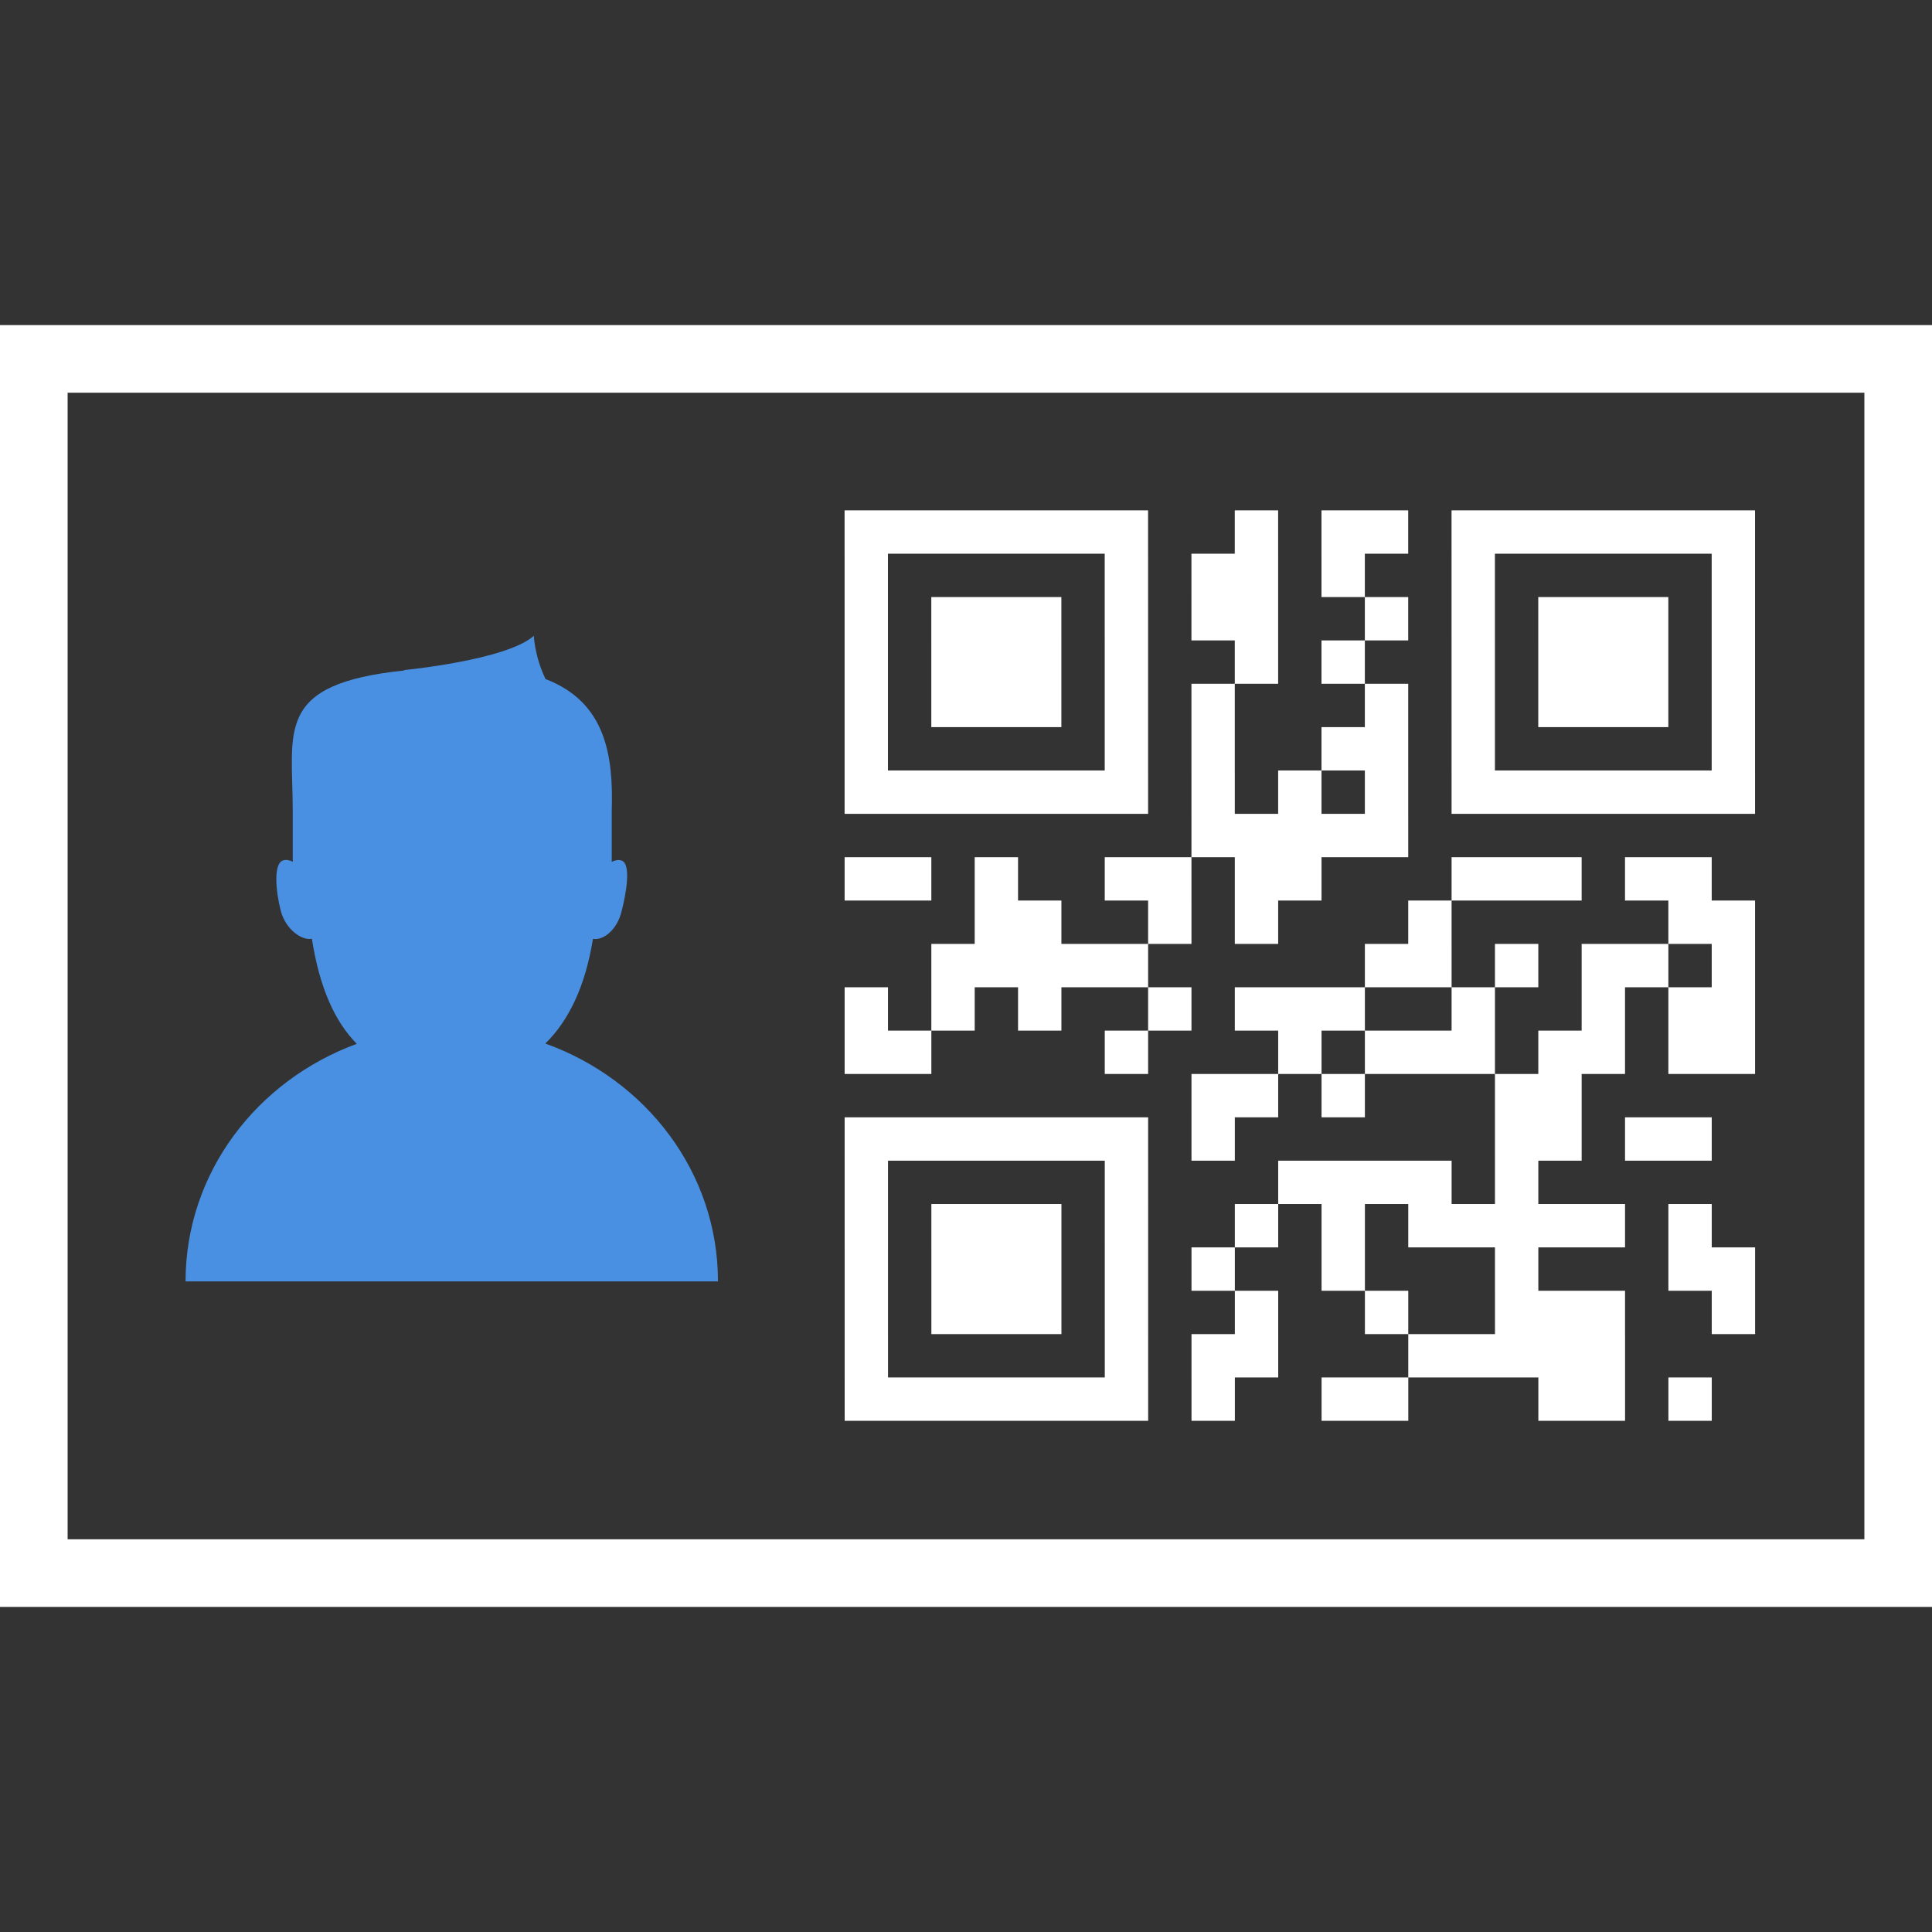 <?xml version="1.0" encoding="UTF-8" standalone="no"?>
<svg
   xmlns:dc="http://purl.org/dc/elements/1.1/"
   xmlns:cc="http://creativecommons.org/ns#"
   xmlns:rdf="http://www.w3.org/1999/02/22-rdf-syntax-ns#"
   xmlns:svg="http://www.w3.org/2000/svg"
   xmlns="http://www.w3.org/2000/svg"
   xmlns:sodipodi="http://sodipodi.sourceforge.net/DTD/sodipodi-0.dtd"
   xmlns:inkscape="http://www.inkscape.org/namespaces/inkscape"
   version="1.1"
   width="200"
   height="200"
   id="svg448"
   sodipodi:docname="generate-id-qr-code.svg"
   inkscape:version="0.92.1 r15371">
  <rect width="100%" height="100%" fill="#333333" stroke="none"/>
  <defs
     id="defs452" />
  <sodipodi:namedview
     pagecolor="#4a5760"
     bordercolor="#666666"
     borderopacity="1"
     objecttolerance="10"
     gridtolerance="10"
     guidetolerance="10"
     inkscape:pageopacity="0"
     inkscape:pageshadow="2"
     inkscape:window-width="3840"
     inkscape:window-height="2051"
     id="namedview450"
     showgrid="false"
     inkscape:zoom="4.72"
     inkscape:cx="31.438876"
     inkscape:cy="101.43182"
     inkscape:window-x="0"
     inkscape:window-y="0"
     inkscape:window-maximized="1"
     inkscape:current-layer="svg448" />
  <g
     id="g5173"
     transform="matrix(0.561,0,0,0.561,78.465,43.858)"
     style="fill:#ffffff;fill-opacity:1;stroke:none;stroke-width:1.781">
    <path
       id="rect446"
       style="fill:#ffffff;fill-opacity:1;stroke:none;stroke-width:2.14"
       d="m 168,176 h 8 v 8 h -8 z m -16,0 h 8 v 8 h -8 z m -8,0 h 8 v 8 h -8 z m -32,0 h 8 v 8 h -8 z m -8,0 h 8 v 8 h -8 z m -24,0 h 8 v 8 h -8 z m -16,0 h 8 v 8 h -8 z m -8,0 h 8 v 8 h -8 z m -8,0 h 8 v 8 h -8 z m -8,0 h 8 v 8 h -8 z m -8,0 h 8 v 8 h -8 z m -8,0 h 8 v 8 h -8 z m -8,0 h 8 v 8 h -8 z m 136,-8 h 8 v 8 h -8 z m -8,0 h 8 v 8 h -8 z m -8,0 h 8 v 8 h -8 z m -8,0 h 8 v 8 h -8 z m -8,0 h 8 v 8 h -8 z m -32,0 h 8 v 8 h -8 z m -8,0 h 8 v 8 h -8 z m -16,0 h 8 v 8 h -8 z m -48,0 h 8 v 8 h -8 z m 160,-8 h 8 v 8 h -8 z m -24,0 h 8 v 8 h -8 z m -8,0 h 8 v 8 h -8 z m -8,0 h 8 v 8 h -8 z m -24,0 h 8 v 8 h -8 z m -24,0 h 8 v 8 h -8 z m -24,0 h 8 v 8 h -8 z m -16,0 h 8 v 8 h -8 z m -8,0 h 8 v 8 h -8 z m -8,0 h 8 v 8 h -8 z m -16,0 h 8 v 8 h -8 z m 160,-8 h 8 v 8 h -8 z m -8,0 h 8 v 8 h -8 z m -32,0 h 8 v 8 h -8 z m -32,0 h 8 v 8 h -8 z m -24,0 h 8 v 8 h -8 z m -16,0 h 8 v 8 h -8 z m -16,0 h 8 v 8 h -8 z m -8,0 h 8 v 8 h -8 z m -8,0 h 8 v 8 h -8 z m -16,0 h 8 v 8 h -8 z m 152,-8 h 8 v 8 h -8 z m -16,0 h 8 v 8 h -8 z m -8,0 h 8 v 8 h -8 z m -8,0 h 8 v 8 h -8 z m -8,0 h 8 v 8 h -8 z m -8,0 h 8 v 8 h -8 z m -16,0 h 8 v 8 h -8 z m -16,0 h 8 v 8 h -8 z m -24,0 h 8 v 8 h -8 z m -16,0 h 8 v 8 h -8 z m -8,0 h 8 v 8 h -8 z m -8,0 h 8 v 8 h -8 z m -16,0 h 8 v 8 h -8 z m 120,-8 h 8 v 8 h -8 z m -16,0 h 8 v 8 h -8 z m -8,0 h 8 v 8 h -8 z m -8,0 h 8 v 8 h -8 z m -8,0 h 8 v 8 h -8 z m -32,0 h 8 v 8 h -8 z m -48,0 h 8 v 8 h -8 z m 152,-8 h 8 v 8 h -8 z m -8,0 h 8 v 8 h -8 z m -16,0 h 8 v 8 h -8 z m -8,0 h 8 v 8 h -8 z m -56,0 h 8 v 8 h -8 z m -16,0 h 8 v 8 h -8 z m -8,0 h 8 v 8 h -8 z m -8,0 h 8 v 8 h -8 z m -8,0 h 8 v 8 h -8 z m -8,0 h 8 v 8 h -8 z m -8,0 h 8 v 8 h -8 z m -8,0 h 8 v 8 h -8 z m 128,-8 h 8 v 8 h -8 z m -8,0 h 8 v 8 h -8 z m -32,0 h 8 v 8 h -8 z m -16,0 h 8 v 8 h -8 z m -8,0 h 8 v 8 h -8 z m 96,-8 h 8 v 8 h -8 z m -8,0 h 8 v 8 h -8 z m -16,0 h 8 v 8 h -8 z m -8,0 h 8 v 8 h -8 z m -16,0 h 8 v 8 h -8 z m -8,0 h 8 v 8 h -8 z m -8,0 h 8 v 8 h -8 z m -16,0 h 8 v 8 h -8 z m -32,0 h 8 v 8 h -8 z m -40,0 h 8 v 8 h -8 z m -8,0 h 8 v 8 h -8 z m 160,-8 h 8 v 8 h -8 z m -8,0 h 8 v 8 h -8 z m -16,0 h 8 v 8 h -8 z m -24,0 h 8 v 8 h -8 z m -24,0 h 8 v 8 h -8 z m -8,0 h 8 v 8 h -8 z m -8,0 h 8 v 8 h -8 z m -16,0 h 8 v 8 h -8 z m -24,0 h 8 v 8 h -8 z m -16,0 h 8 v 8 h -8 z m -16,0 h 8 v 8 h -8 z m 160,-8 h 8 v 8 h -8 z m -16,0 h 8 v 8 h -8 z m -8,0 h 8 v 8 h -8 z m -16,0 h 8 v 8 h -8 z m -16,0 h 8 v 8 h -8 z m -8,0 h 8 v 8 h -8 z m -48,0 h 8 v 8 h -8 z m -8,0 h 8 v 8 h -8 z m -8,0 h 8 v 8 h -8 z m -8,0 h 8 v 8 h -8 z m -8,0 h 8 v 8 h -8 z m 144,-8 h 8 v 8 h -8 z m -8,0 h 8 v 8 h -8 z m -48,0 h 8 v 8 h -8 z m -32,0 h 8 v 8 h -8 z m -16,0 h 8 v 8 h -8 z m -24,0 h 8 v 8 h -8 z m -8,0 h 8 v 8 h -8 z m 128,-8 h 8 v 8 h -8 z m -8,0 h 8 v 8 h -8 z m -16,0 h 8 v 8 h -8 z m -8,0 h 8 v 8 h -8 z m -8,0 h 8 v 8 h -8 z m -32,0 h 8 v 8 h -8 z m -8,0 h 8 v 8 h -8 z m -16,0 h 8 v 8 h -8 z m -8,0 h 8 v 8 h -8 z m -24,0 h 8 v 8 h -8 z m -16,0 h 8 v 8 h -8 z m -8,0 h 8 v 8 h -8 z m 96,-8 h 8 v 8 h -8 z m -8,0 h 8 v 8 h -8 z m -8,0 h 8 v 8 h -8 z m -8,0 h 8 v 8 h -8 z m -8,0 h 8 v 8 h -8 z m 96,-8 h 8 v 8 h -8 z m -8,0 h 8 v 8 h -8 z m -8,0 h 8 v 8 h -8 z m -8,0 h 8 v 8 h -8 z m -8,0 h 8 v 8 h -8 z m -8,0 h 8 v 8 h -8 z m -8,0 h 8 v 8 h -8 z m -16,0 h 8 v 8 h -8 z m -16,0 h 8 v 8 h -8 z m -16,0 h 8 v 8 h -8 z m -16,0 h 8 v 8 h -8 z m -8,0 h 8 v 8 h -8 z m -8,0 h 8 v 8 h -8 z m -8,0 h 8 v 8 h -8 z m -8,0 h 8 v 8 h -8 z m -8,0 h 8 v 8 h -8 z m -8,0 h 8 v 8 h -8 z m 160,-8 h 8 v 8 h -8 z m -48,0 h 8 v 8 h -8 z m -16,0 h 8 v 8 h -8 z m -8,0 h 8 v 8 h -8 z m -24,0 h 8 v 8 h -8 z m -16,0 h 8 v 8 h -8 z m -48,0 h 8 v 8 h -8 z m 160,-8 h 8 v 8 h -8 z m -16,0 h 8 v 8 h -8 z m -8,0 h 8 v 8 h -8 z m -8,0 h 8 v 8 h -8 z m -16,0 h 8 v 8 h -8 z m -16,0 h 8 v 8 h -8 z m -32,0 h 8 v 8 h -8 z m -16,0 h 8 v 8 h -8 z m -16,0 h 8 v 8 h -8 z m -8,0 h 8 v 8 h -8 z m -8,0 h 8 v 8 h -8 z m -16,0 h 8 v 8 h -8 z m 160,-8 h 8 v 8 h -8 z m -16,0 h 8 v 8 h -8 z m -8,0 h 8 v 8 h -8 z m -8,0 h 8 v 8 h -8 z m -16,0 h 8 v 8 h -8 z m -24,0 h 8 v 8 h -8 z m -16,0 h 8 v 8 h -8 z m -24,0 h 8 v 8 h -8 z m -16,0 h 8 v 8 h -8 z m -8,0 h 8 v 8 h -8 z m -8,0 h 8 v 8 h -8 z m -16,0 h 8 v 8 h -8 z m 160,-8 h 8 v 8 h -8 z m -16,0 h 8 v 8 h -8 z m -8,0 h 8 v 8 h -8 z m -8,0 h 8 v 8 h -8 z m -16,0 h 8 v 8 h -8 z m -16,0 h 8 v 8 h -8 z m -24,0 h 8 v 8 h -8 z m -8,0 h 8 v 8 h -8 z m -16,0 h 8 v 8 h -8 z m -16,0 h 8 v 8 h -8 z m -8,0 h 8 v 8 h -8 z m -8,0 h 8 v 8 h -8 z m -16,0 h 8 v 8 h -8 z m 160,-8 h 8 v 8 h -8 z m -48,0 h 8 v 8 h -8 z m -24,0 h 8 v 8 h -8 z m -16,0 h 8 v 8 h -8 z m -8,0 h 8 v 8 h -8 z m -16,0 h 8 v 8 h -8 z m -48,0 h 8 v 8 h -8 z m 160,-8 h 8 v 8 h -8 z m -8,0 h 8 v 8 h -8 z m -8,0 h 8 v 8 h -8 z m -8,0 h 8 v 8 h -8 z m -8,0 h 8 v 8 h -8 z m -8,0 h 8 v 8 h -8 z m -8,0 h 8 v 8 h -8 z m -16,0 h 8 v 8 h -8 z m -8,0 h 8 v 8 h -8 z m -16,0 h 8 v 8 h -8 z m -24,0 h 8 v 8 h -8 z m -8,0 h 8 v 8 h -8 z m -8,0 h 8 v 8 h -8 z m -8,0 h 8 v 8 h -8 z m -8,0 h 8 v 8 h -8 z m -8,0 h 8 v 8 h -8 z m -8,0 h 8 v 8 h -8 z" />
  </g>
  <path
     style="fill:#4990e2;fill-opacity:1;stroke:none;stroke-width:1"
     d="M 74.325,132.65 H 19.209 c 0,-11.225 7.367,-20.795 17.725,-24.592 -2.223,-2.26 -3.838,-5.695 -4.648,-10.88 -1.068,0.217 -2.724,-1.006 -3.214,-2.868 -0.5,-1.893 -0.825,-4.952 0.253,-5.246 0.32,-0.088 0.655,-0.026 0.98,0.144 v -5.262 c 0,-8.285 -1.95,-13.155 11.592,-14.543 l -0.119,-0.031 c 0,0 10.673,-1.027 13.485,-3.554 0,0 0.077,2.136 1.212,4.478 6.247,2.394 7.031,7.929 6.851,13.655 v 5.267 c 0.33,-0.17 0.665,-0.232 0.985,-0.144 1.078,0.294 0.506,3.467 0.01,5.37 -0.485,1.842 -1.883,2.94 -2.94,2.744 -0.789,4.937 -2.523,8.481 -4.927,10.839 10.436,3.75 17.87,13.335 17.87,24.623 z"
     id="path4770"
     inkscape:connector-curvature="0" />
  <rect
     style="opacity:1;fill:none;fill-opacity:1;fill-rule:evenodd;stroke:#ffffff;stroke-width:7;stroke-linecap:square;stroke-linejoin:miter;stroke-miterlimit:4;stroke-dasharray:none;stroke-dashoffset:2.25;stroke-opacity:1"
     id="rect4758"
     width="193"
     height="125.692"
     x="3.5"
     y="37.154" />
</svg>

